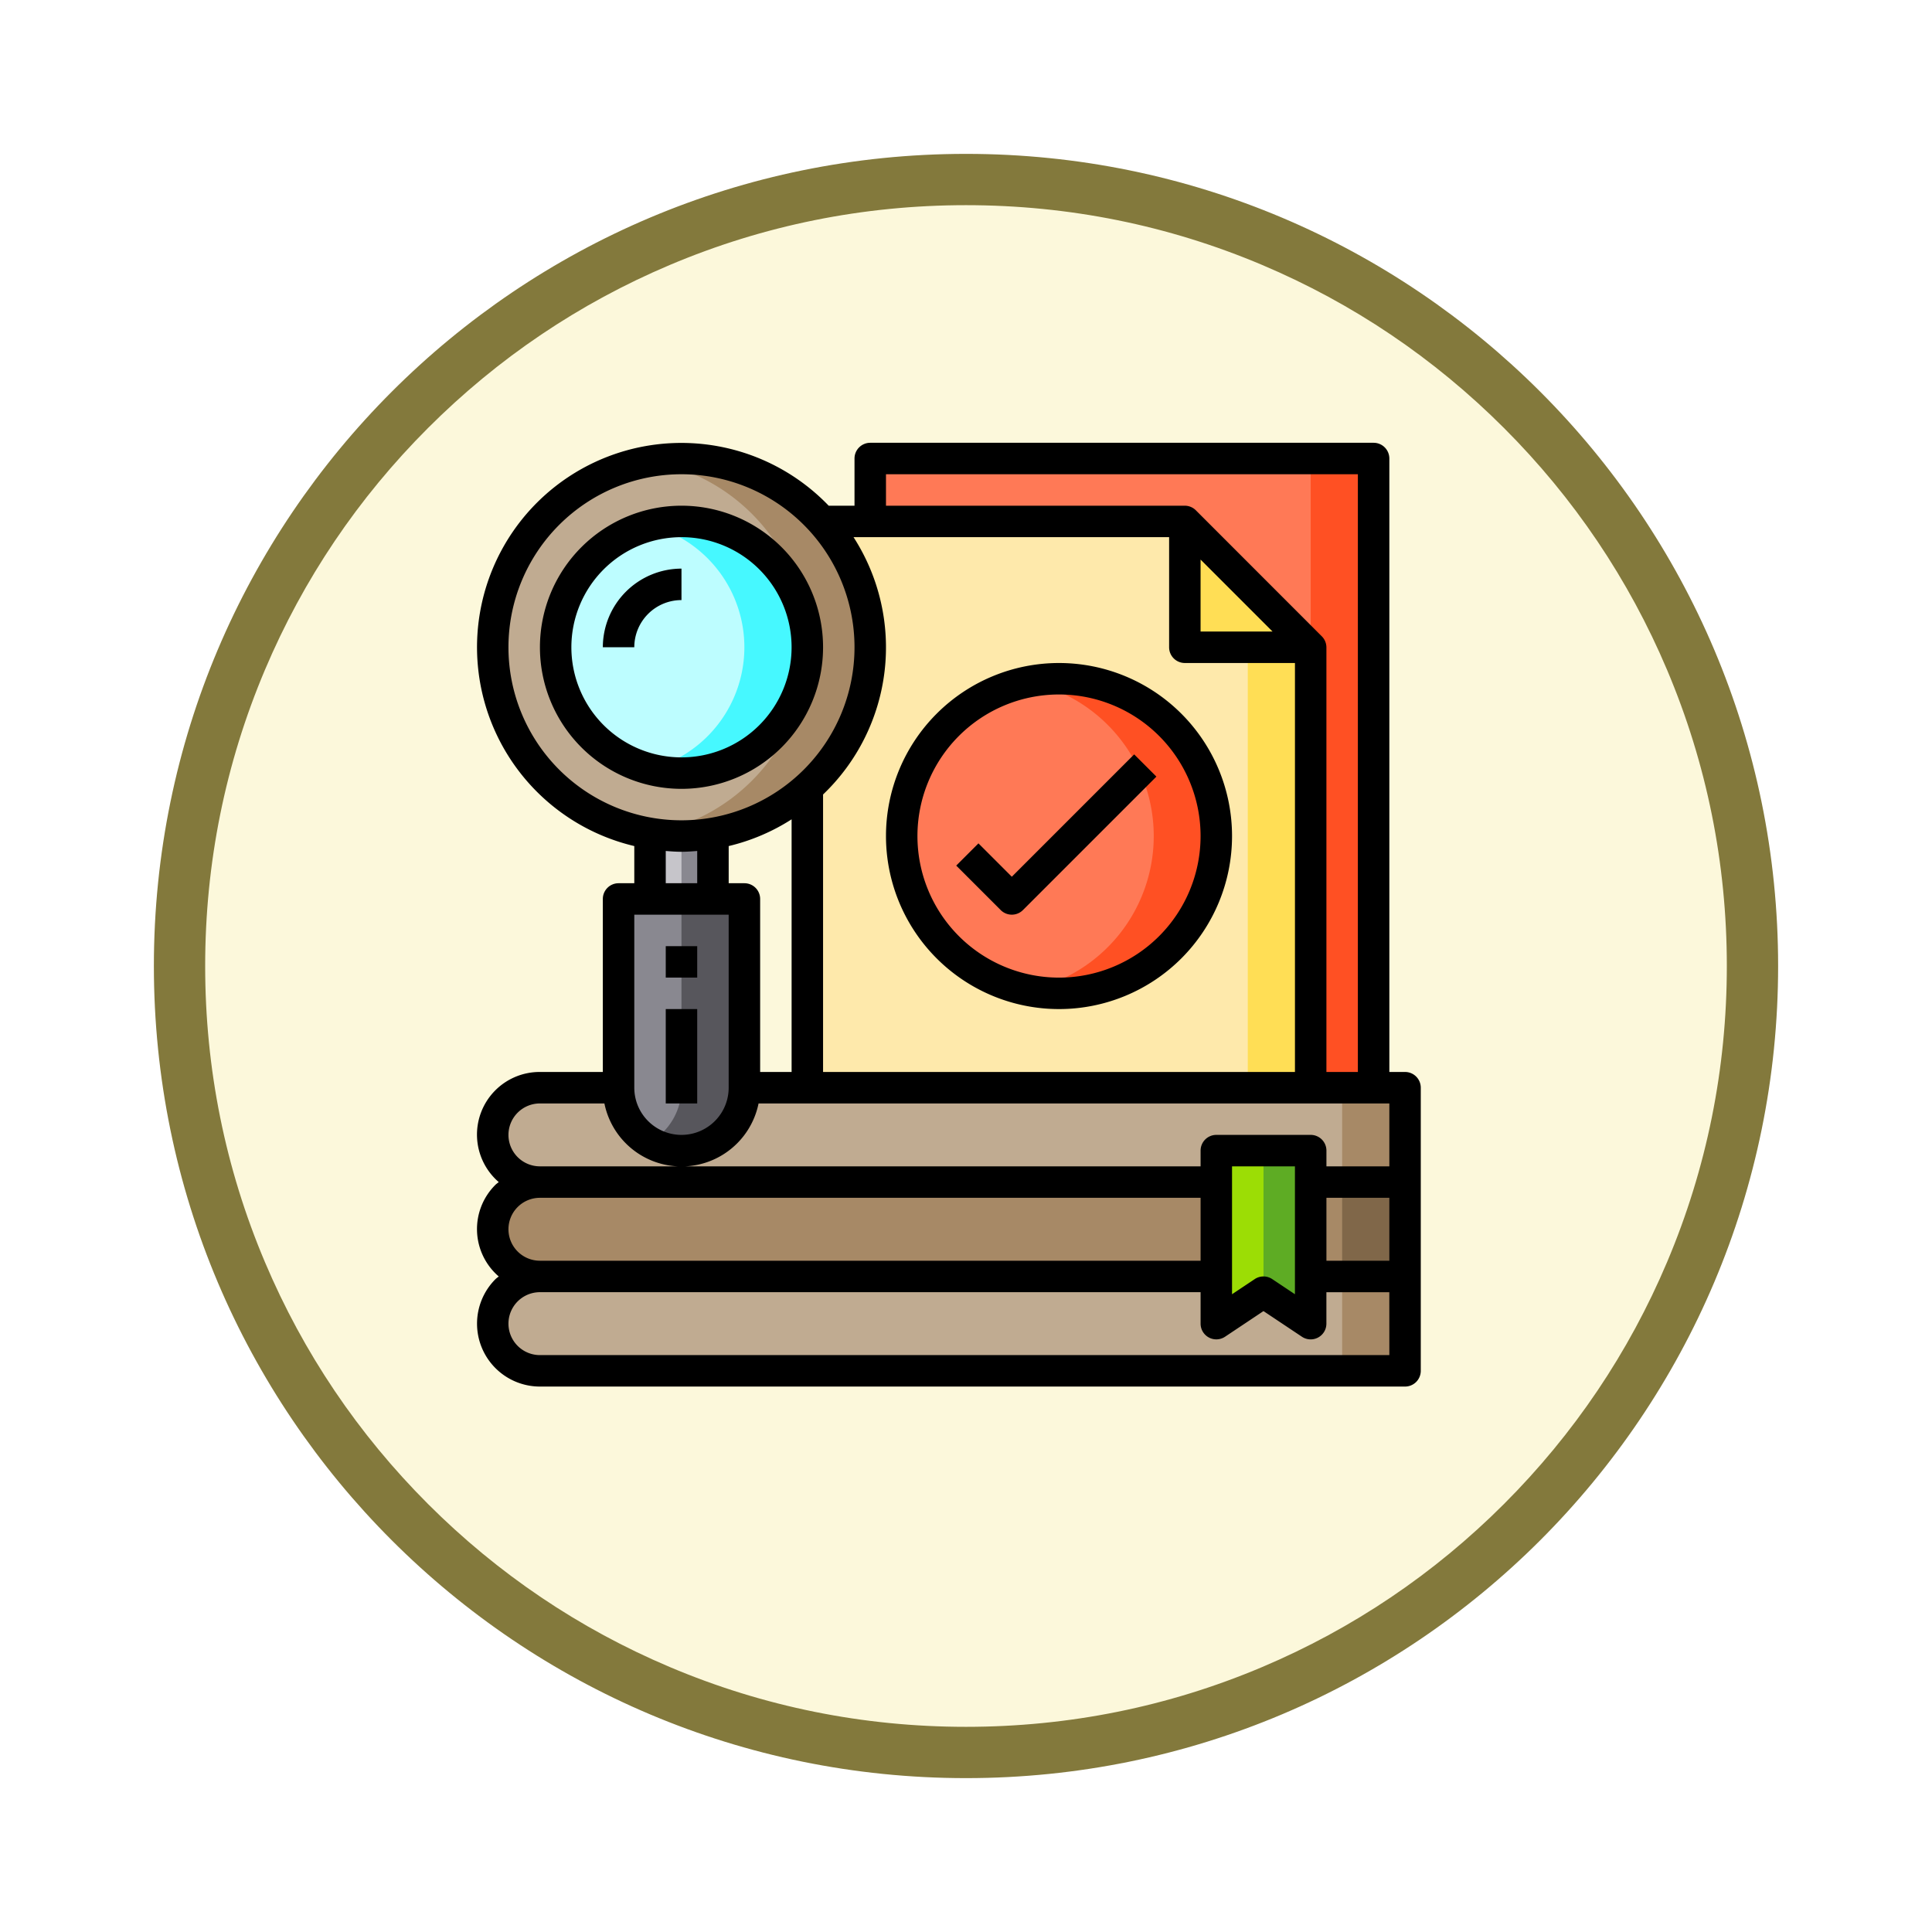 <svg xmlns="http://www.w3.org/2000/svg" xmlns:xlink="http://www.w3.org/1999/xlink" width="113" height="113" viewBox="0 0 113 113">
  <defs>
    <filter id="Trazado_982547" x="0" y="0" width="113" height="113" filterUnits="userSpaceOnUse">
      <feOffset dy="3" input="SourceAlpha"/>
      <feGaussianBlur stdDeviation="3" result="blur"/>
      <feFlood flood-opacity="0.161"/>
      <feComposite operator="in" in2="blur"/>
      <feComposite in="SourceGraphic"/>
    </filter>
  </defs>
  <g id="Grupo_1224612" data-name="Grupo 1224612" transform="translate(-413 -5449.421)">
    <g id="Grupo_1209316" data-name="Grupo 1209316" transform="translate(-699 4219.205)">
      <g id="Grupo_1209049" data-name="Grupo 1209049">
        <g id="Grupo_1208493" data-name="Grupo 1208493" transform="translate(0 -4397.209)">
          <g id="Grupo_1202104" data-name="Grupo 1202104" transform="translate(0 -1149.226)">
            <g id="Grupo_1201923" data-name="Grupo 1201923" transform="translate(-4174.49 4856.378)">
              <g id="Grupo_1176928" data-name="Grupo 1176928" transform="translate(5295.49 1926.273)">
                <g id="Grupo_1172322" data-name="Grupo 1172322" transform="translate(0 0)">
                  <g id="Grupo_1164700" data-name="Grupo 1164700">
                    <g id="Grupo_1160931" data-name="Grupo 1160931">
                      <g id="Grupo_1160749" data-name="Grupo 1160749">
                        <g id="Grupo_1158891" data-name="Grupo 1158891">
                          <g id="Grupo_1157406" data-name="Grupo 1157406">
                            <g id="Grupo_1155793" data-name="Grupo 1155793">
                              <g id="Grupo_1154704" data-name="Grupo 1154704">
                                <g id="Grupo_1150790" data-name="Grupo 1150790">
                                  <g id="Grupo_1154214" data-name="Grupo 1154214">
                                    <g id="Grupo_1152583" data-name="Grupo 1152583">
                                      <g id="Grupo_1146973" data-name="Grupo 1146973">
                                        <g id="Grupo_1146954" data-name="Grupo 1146954">
                                          <g transform="matrix(1, 0, 0, 1, -9, -6)" filter="url(#Trazado_982547)">
                                            <g id="Trazado_982547-2" data-name="Trazado 982547" transform="translate(9 6)" fill="#fcf8db">
                                              <path d="M 47.5 93.5 C 41.289 93.5 35.265 92.284 29.595 89.886 C 24.118 87.569 19.198 84.252 14.973 80.027 C 10.748 75.802 7.431 70.882 5.114 65.405 C 2.716 59.735 1.5 53.711 1.5 47.5 C 1.5 41.289 2.716 35.265 5.114 29.595 C 7.431 24.118 10.748 19.198 14.973 14.973 C 19.198 10.748 24.118 7.431 29.595 5.114 C 35.265 2.716 41.289 1.5 47.5 1.5 C 53.711 1.5 59.735 2.716 65.405 5.114 C 70.882 7.431 75.802 10.748 80.027 14.973 C 84.252 19.198 87.569 24.118 89.886 29.595 C 92.284 35.265 93.5 41.289 93.5 47.5 C 93.5 53.711 92.284 59.735 89.886 65.405 C 87.569 70.882 84.252 75.802 80.027 80.027 C 75.802 84.252 70.882 87.569 65.405 89.886 C 59.735 92.284 53.711 93.5 47.5 93.5 Z" stroke="none"/>
                                              <path d="M 47.5 3 C 41.491 3 35.664 4.176 30.18 6.496 C 24.881 8.737 20.122 11.946 16.034 16.034 C 11.946 20.121 8.737 24.881 6.496 30.179 C 4.176 35.664 3 41.491 3 47.5 C 3 53.509 4.176 59.336 6.496 64.82 C 8.737 70.119 11.946 74.878 16.034 78.966 C 20.122 83.054 24.881 86.263 30.18 88.504 C 35.664 90.824 41.491 92 47.5 92 C 53.509 92 59.336 90.824 64.821 88.504 C 70.119 86.263 74.878 83.054 78.966 78.966 C 83.054 74.878 86.263 70.119 88.504 64.82 C 90.824 59.336 92 53.509 92 47.5 C 92 41.491 90.824 35.664 88.504 30.179 C 86.263 24.881 83.054 20.121 78.966 16.034 C 74.878 11.946 70.119 8.737 64.821 6.496 C 59.336 4.176 53.509 3 47.5 3 M 47.5 0 C 73.734 0 95 21.266 95 47.5 C 95 73.733 73.734 95 47.5 95 C 21.266 95 7.62939453125e-06 73.733 7.62939453125e-06 47.5 C 7.62939453125e-06 21.266 21.266 0 47.5 0 Z" stroke="none" fill="#83793c"/>
                                            </g>
                                          </g>
                                        </g>
                                      </g>
                                    </g>
                                  </g>
                                </g>
                              </g>
                            </g>
                          </g>
                        </g>
                      </g>
                    </g>
                  </g>
                </g>
              </g>
            </g>
          </g>
        </g>
      </g>
    </g>
    <g id="Books" transform="translate(438.899 5473.319)">
      <path id="Trazado_1056563" data-name="Trazado 1056563" d="M27,3H56.441V39.8H27Z" transform="translate(-1.999 -0.08)" fill="#ff7956"/>
      <path id="Trazado_1056564" data-name="Trazado 1056564" d="M55,3h3.68V39.8H55Z" transform="translate(-4.238 -0.08)" fill="#ff5023"/>
      <path id="Trazado_1056565" data-name="Trazado 1056565" d="M56.362,49v5.52H5.76a2.76,2.76,0,0,1,0-5.52Z" transform="translate(-0.08 -3.758)" fill="#a78966"/>
      <path id="Trazado_1056566" data-name="Trazado 1056566" d="M56.362,55v5.52H5.76a2.76,2.76,0,0,1,0-5.52Z" transform="translate(-0.08 -4.238)" fill="#c0ab91"/>
      <path id="Trazado_1056567" data-name="Trazado 1056567" d="M56.362,43v5.52H5.76a2.76,2.76,0,0,1,0-5.52Z" transform="translate(-0.08 -3.279)" fill="#c0ab91"/>
      <path id="Trazado_1056568" data-name="Trazado 1056568" d="M57,49h3.68v5.52H57Z" transform="translate(-4.398 -3.758)" fill="#806749"/>
      <path id="Trazado_1056569" data-name="Trazado 1056569" d="M57,55h3.68v5.52H57Z" transform="translate(-4.398 -4.238)" fill="#a78966"/>
      <path id="Trazado_1056570" data-name="Trazado 1056570" d="M57,43h3.68v5.52H57Z" transform="translate(-4.398 -3.279)" fill="#a78966"/>
      <path id="Trazado_1056571" data-name="Trazado 1056571" d="M54.52,47V57.12l-2.76-1.84L49,57.12V47Z" transform="translate(-3.758 -3.598)" fill="#9cdd05"/>
      <path id="Trazado_1056572" data-name="Trazado 1056572" d="M54.76,47V57.12L52,55.28V47Z" transform="translate(-3.998 -3.598)" fill="#5eac24"/>
      <path id="Trazado_1056573" data-name="Trazado 1056573" d="M52.441,14.369V40.121H23V22.576A11.007,11.007,0,0,0,23.856,7H45.072Z" transform="translate(-1.679 -0.4)" fill="#fee9ab"/>
      <path id="Trazado_1056574" data-name="Trazado 1056574" d="M51,15.01h3.68V40.762H51Z" transform="translate(-3.918 -1.04)" fill="#ffde55"/>
      <path id="Trazado_1056575" data-name="Trazado 1056575" d="M54.351,14.361H47V7.01Z" transform="translate(-3.598 -0.401)" fill="#ffde55"/>
      <circle id="Elipse_13557" data-name="Elipse 13557" cx="9.5" cy="9.5" r="9.5" transform="translate(26.601 15.601)" fill="#ff7956"/>
      <path id="Trazado_1056576" data-name="Trazado 1056576" d="M48.041,26.2A9.2,9.2,0,0,1,37.01,35.217a9.2,9.2,0,0,0,0-18.033A9.2,9.2,0,0,1,48.041,26.2Z" transform="translate(-2.8 -1.199)" fill="#ff5023"/>
      <path id="Trazado_1056577" data-name="Trazado 1056577" d="M25.077,14.04a11.064,11.064,0,1,1-2.825-7.36A11.064,11.064,0,0,1,25.077,14.04Z" transform="translate(-0.076 -0.08)" fill="#c0ab91"/>
      <circle id="Elipse_13558" data-name="Elipse 13558" cx="7.5" cy="7.5" r="7.5" transform="translate(6.601 6.601)" fill="#bdfdff"/>
      <path id="Trazado_1056578" data-name="Trazado 1056578" d="M18.36,31V42.04a3.68,3.68,0,0,1-7.36,0V31Z" transform="translate(-0.72 -2.319)" fill="#898890"/>
      <path id="Trazado_1056579" data-name="Trazado 1056579" d="M16.68,26.83v3.837H13V26.83A10.9,10.9,0,0,0,16.68,26.83Z" transform="translate(-0.88 -1.986)" fill="#c6c5ca"/>
      <path id="Trazado_1056580" data-name="Trazado 1056580" d="M25.88,14.04A11.029,11.029,0,0,1,13,24.924,11.04,11.04,0,0,0,13,3.156,11.029,11.029,0,0,1,25.88,14.04Z" transform="translate(-0.88 -0.08)" fill="#a78966"/>
      <path id="Trazado_1056581" data-name="Trazado 1056581" d="M22.2,14.36a7.37,7.37,0,0,1-7.36,7.36,7.452,7.452,0,0,1-1.831-.23,7.369,7.369,0,0,0,0-14.261A7.452,7.452,0,0,1,14.841,7a7.37,7.37,0,0,1,7.36,7.36Z" transform="translate(-0.88 -0.4)" fill="#46f8ff"/>
      <path id="Trazado_1056582" data-name="Trazado 1056582" d="M16.84,26.83v3.837H15v-3.68a11.04,11.04,0,0,0,1.84-.156Z" transform="translate(-1.04 -1.986)" fill="#898890"/>
      <path id="Trazado_1056583" data-name="Trazado 1056583" d="M18.52,31V42.04A3.675,3.675,0,0,1,13,45.224a3.662,3.662,0,0,0,1.84-3.183V31Z" transform="translate(-0.88 -2.319)" fill="#57565c"/>
      <path id="Trazado_1056584" data-name="Trazado 1056584" d="M56.282,38.8h-.92V2.92a.92.92,0,0,0-.92-.92H25a.92.92,0,0,0-.92.92V5.68h-1.51A11.95,11.95,0,1,0,11.2,25.587v2.174h-.92a.92.92,0,0,0-.92.92V38.8H5.68a3.664,3.664,0,0,0-2.408,6.44c-.063.055-.133.1-.193.159a3.651,3.651,0,0,0,.193,5.361c-.063.055-.133.1-.193.159A3.68,3.68,0,0,0,5.68,57.2h50.6a.92.92,0,0,0,.92-.92V39.721A.92.92,0,0,0,56.282,38.8Zm-4.6,7.36h3.68v3.68h-3.68ZM25.921,3.84h27.6V38.8h-1.84V13.97a.92.92,0,0,0-.269-.65L44.046,5.95a.92.92,0,0,0-.653-.27H25.921Zm18.4,4.99,4.21,4.21h-4.21Zm-1.84-1.31v6.44a.92.92,0,0,0,.92.92h6.44V38.8h-27.6V22.571A11.9,11.9,0,0,0,24.023,7.52ZM18.561,38.8V28.681a.92.92,0,0,0-.92-.92h-.92V25.587a11.909,11.909,0,0,0,3.68-1.564V38.8ZM3.84,13.96a10.12,10.12,0,1,1,10.12,10.12A10.12,10.12,0,0,1,3.84,13.96Zm9.2,11.914c.3.024.609.047.92.047s.616-.023.92-.047v1.887H13.04ZM11.2,29.6h5.52v10.12a2.76,2.76,0,0,1-5.52,0ZM3.84,42.481a1.84,1.84,0,0,1,1.84-1.84H9.452a4.6,4.6,0,0,0,9.016,0H55.362v3.68h-3.68V43.4a.92.92,0,0,0-.92-.92h-5.52a.92.92,0,0,0-.92.92v.92H5.68A1.84,1.84,0,0,1,3.84,42.481Zm46,1.84V51.8l-1.329-.886a.92.92,0,0,0-1.021,0l-1.329.886V44.322ZM3.84,48a1.84,1.84,0,0,1,1.84-1.84H44.322v3.68H5.68A1.84,1.84,0,0,1,3.84,48Zm51.522,7.36H5.68a1.84,1.84,0,0,1,0-3.68H44.322v1.84a.92.92,0,0,0,1.431.765L48,52.786l2.249,1.5a.92.92,0,0,0,1.431-.764v-1.84h3.68Z" transform="translate(0)"/>
      <path id="Trazado_1056585" data-name="Trazado 1056585" d="M38.12,36.241A10.12,10.12,0,1,0,28,26.12,10.12,10.12,0,0,0,38.12,36.241Zm0-18.4a8.28,8.28,0,1,1-8.28,8.28,8.28,8.28,0,0,1,8.28-8.28Z" transform="translate(-2.079 -1.12)"/>
      <path id="Trazado_1056586" data-name="Trazado 1056586" d="M35.067,30.915a.92.92,0,0,0,1.3,0l7.806-7.806-1.3-1.3-7.156,7.156-1.952-1.952-1.3,1.3Z" transform="translate(-2.436 -1.584)"/>
      <path id="Trazado_1056587" data-name="Trazado 1056587" d="M22.561,14.28a8.28,8.28,0,1,0-8.28,8.28,8.28,8.28,0,0,0,8.28-8.28Zm-14.721,0a6.44,6.44,0,1,1,6.44,6.44,6.44,6.44,0,0,1-6.44-6.44Z" transform="translate(-0.32 -0.32)"/>
      <path id="Trazado_1056588" data-name="Trazado 1056588" d="M14.6,10A4.606,4.606,0,0,0,10,14.6h1.84a2.76,2.76,0,0,1,2.76-2.76Z" transform="translate(-0.64 -0.64)"/>
      <path id="Trazado_1056589" data-name="Trazado 1056589" d="M14,34h1.84v1.84H14Z" transform="translate(-0.96 -2.559)"/>
      <path id="Trazado_1056590" data-name="Trazado 1056590" d="M14,38h1.84v5.52H14Z" transform="translate(-0.96 -2.879)"/>
    </g>
  </g>
</svg>
